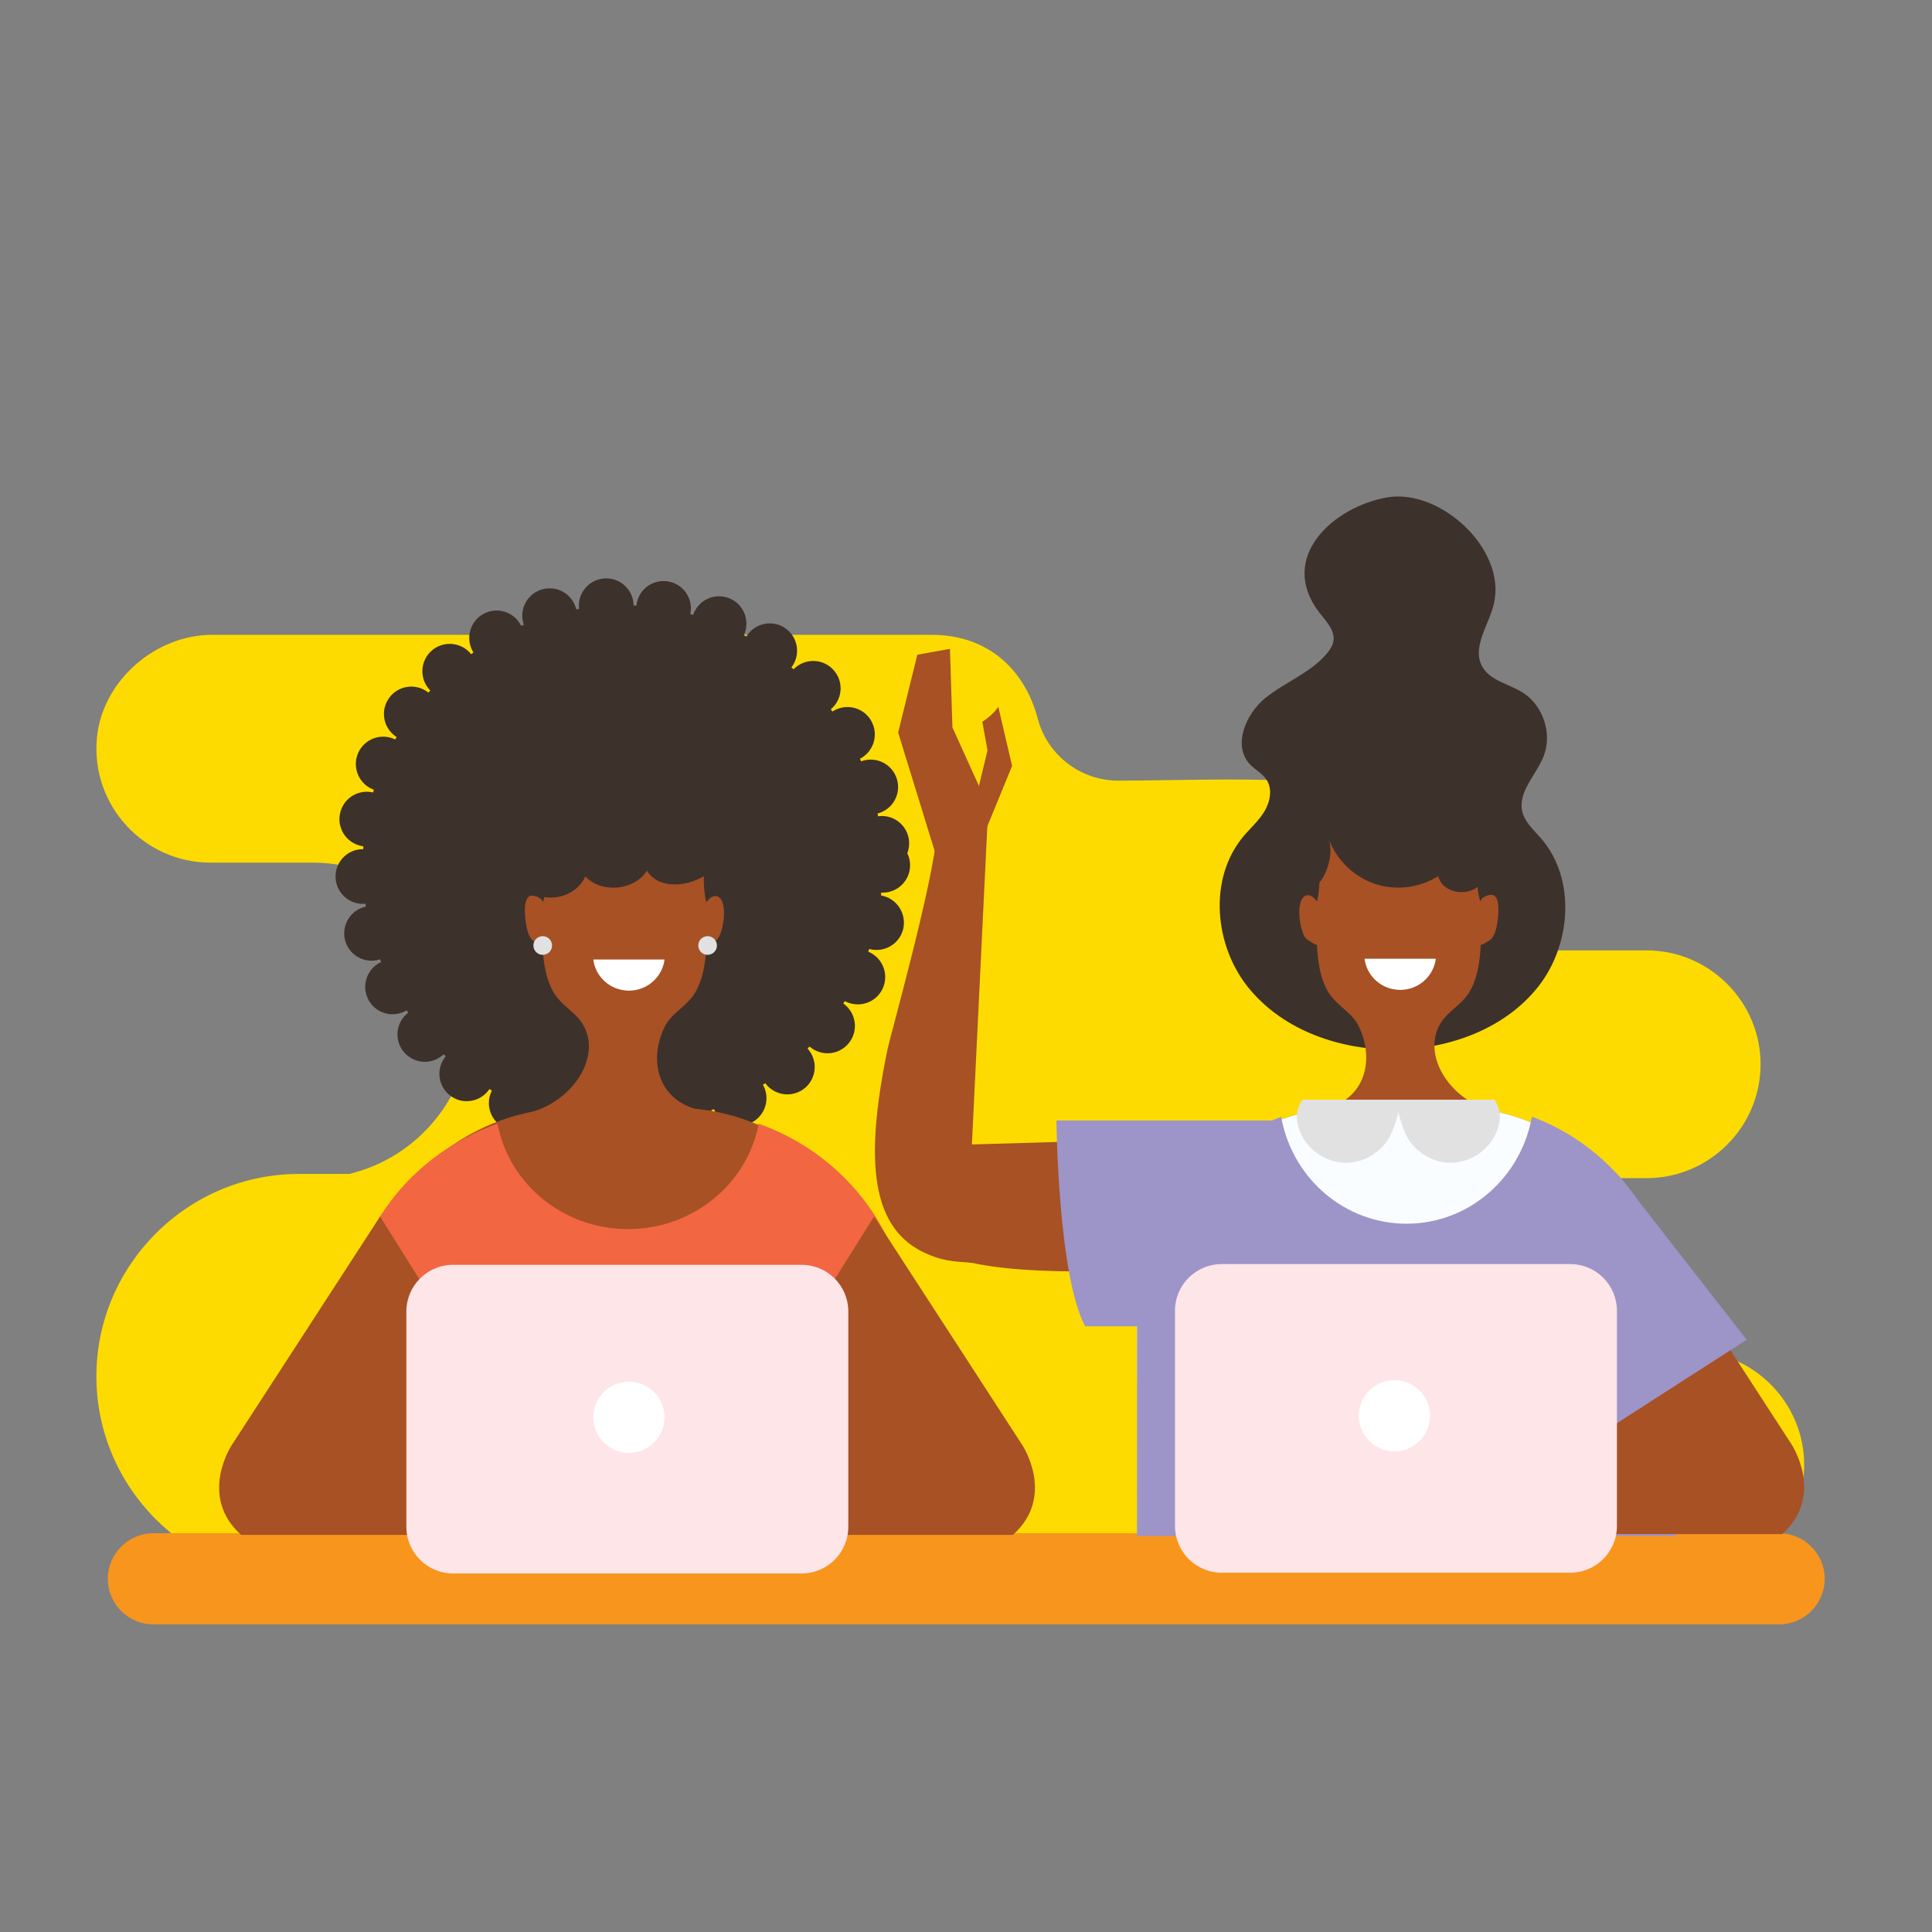 <?xml version="1.0" encoding="utf-8"?>
<!-- Generator: Adobe Illustrator 24.2.3, SVG Export Plug-In . SVG Version: 6.00 Build 0)  -->
<svg version="1.1" id="Layer_1" xmlns="http://www.w3.org/2000/svg" xmlns:xlink="http://www.w3.org/1999/xlink" x="0px" y="0px"
	 viewBox="0 0 360 360" style="enable-background:new 0 0 360 360;" xml:space="preserve">
<rect x="0" y="0" width="360" height="360" fill="#808080" stroke="none"/>
<style type="text/css">
	.st0{fill:#FDDB00;}
	.st1{fill:#2E5C9A;}
	.st2{fill:#FFFFFF;}
	.st3{fill:#174897;}
	.st4{fill:#BDE0F7;}
	.st5{fill:#237FC3;}
	.st6{fill:#ECF2FA;}
	.st7{fill:#568ECB;}
	.st8{fill:#E4ECF8;}
	.st9{fill:#CEE4F6;}
	.st10{fill:#77B4E2;}
	.st11{opacity:0.5;fill:#010101;}
	.st12{fill:#6CB2E2;}
	.st13{fill:#4294D0;}
	.st14{fill:#101010;}
	.st15{fill:#2576B4;}
	.st16{fill:#4B9DD6;}
	.st17{fill:#1B5481;}
	.st18{fill:#E6E6E5;}
	.st19{fill:#989898;}
	.st20{fill:#818181;}
	.st21{fill:#676767;}
	.st22{fill:#F5AF1B;}
	.st23{fill:#CB852A;}
	.st24{fill:#7F401C;}
	.st25{fill:#E69624;}
	.st26{fill:#F7E4AD;}
	.st27{fill:#F8951D;}
	.st28{fill:#A75125;}
	.st29{fill:#3D312C;}
	.st30{fill:#F26642;}
	.st31{fill:#FDE5E8;}
	.st32{fill:#E1E1E1;}
	.st33{fill:#FAFDFF;}
	.st34{fill:#9D94C8;}
</style>
<path class="st0" d="M336.18,272.96c0,11.68-9.55,21.23-21.22,21.23H180.57c-0.46,0-0.91-0.02-1.36-0.05
	c-0.63,0.03-1.27,0.05-1.9,0.05H55.68c-10.37,0-19.8-4.25-26.64-11.08c-6.83-6.84-11.08-16.27-11.08-26.64
	c0-20.75,16.98-37.72,37.72-37.72h9.36c12.95-3.07,22.65-14.76,22.65-28.6v-0.01c0-16.17-13.23-29.4-29.4-29.4H39.19
	c-12.35,0-22.32-10.69-21.13-23.27c1-10.57,10.85-19.18,21.47-19.18h134.04c10.86,0,17.5,6.85,19.8,15.62
	c1.8,6.83,7.99,11.57,15.05,11.55c10.62-0.02,21.27-0.48,31.88,0.02c16.52,0.79,22.81,12.27,25.21,21.17
	c1.66,6.19,7.35,10.44,13.76,10.44h27.56c5.84,0,11.14,2.39,14.99,6.23c3.85,3.85,6.24,9.15,6.24,14.99
	c0,11.68-9.55,21.22-21.23,21.22h-42.13c-4.65,0-8.88,1.91-11.96,4.97c-3.07,3.07-4.97,7.3-4.97,11.96
	c0,9.31,7.62,16.93,16.93,16.93h58.47c2.55,1.08,4.85,2.65,6.78,4.58C333.79,261.82,336.18,267.12,336.18,272.96z"/>
<path class="st1" d="M3013.88,2180.12H400.01c-4.62,0-8.37-3.75-8.37-8.37s3.75-8.37,8.37-8.37h2613.87c4.62,0,8.37,3.75,8.37,8.37
	S3018.5,2180.12,3013.88,2180.12z"/>
<g>
	<path class="st2" d="M2089.84,982.77v-70.55c0-32.04,25.96-58.01,57.99-58.01h617.47c32.04,0,58.01,25.97,58.01,58.01v1247.03
		H1226.1V982.77H2089.84z"/>
	<path class="st3" d="M2084.71,982.77v-70.55c0-32.04,25.96-58.01,57.99-58.01h617.47c32.04,0,58.01,25.97,58.01,58.01v1247.03
		H1220.97V982.77H2084.71z"/>
	<polygon class="st4" points="2764.67,1031.51 2764.67,2159.25 1285.09,2159.25 1285.09,1025.97 	"/>
	<polygon class="st5" points="2683.44,1031.51 2683.44,2159.25 1203.86,2159.25 1203.86,1025.97 	"/>
	<path class="st2" d="M1144.21,982.78h1461.72c30,0,52.1,20.3,56.41,48.38v1128.1H1067.02l0-1099.48
		C1066.66,1019.26,1103.22,982.78,1144.21,982.78z"/>
	<g>
		<g>
			
				<rect x="1681.29" y="753.49" transform="matrix(-1 -2.800579e-03 2.800579e-03 -1 4213.879 2162.139)" class="st6" width="854.32" height="649.26"/>
			
				<rect x="1703.59" y="774.68" transform="matrix(-1 -2.800559e-03 2.800559e-03 -1 4214.793 2152.13)" class="st7" width="810.62" height="596.88"/>
			<polygon class="st8" points="2445.05,1324.58 1924.12,1323.13 2208.95,1049.87 			"/>
			<polygon class="st8" points="2208.18,1323.92 1770.48,1322.7 2007.99,1096.86 			"/>
			
				<ellipse transform="matrix(0.707 -0.707 0.707 0.707 -100.061 1736.615)" class="st8" cx="2046.25" cy="989.09" rx="60.33" ry="60.33"/>
		</g>
	</g>
	<g>
		<g>
			
				<rect x="1567.69" y="636.27" transform="matrix(-1 -3.204691e-03 3.204691e-03 -1 3924.255 1967.611)" class="st6" width="792.03" height="688.78"/>
			
				<rect x="1590.64" y="658.75" transform="matrix(-1 -3.223749e-03 3.223749e-03 -1 3925.18 1957.031)" class="st7" width="747.05" height="633.2"/>
		</g>
		<g>
			<rect x="1967.81" y="747.37" class="st9" width="297.52" height="26.14"/>
			
				<rect x="1660.02" y="817.96" transform="matrix(-1 -1.224647e-16 1.224647e-16 -1 3925.352 1662.05)" class="st9" width="605.32" height="26.14"/>
			
				<rect x="1660.02" y="889.82" transform="matrix(-1 -1.224647e-16 1.224647e-16 -1 3925.352 1805.787)" class="st9" width="605.32" height="26.14"/>
		</g>
	</g>
	<path class="st10" d="M1137.18,982.78h1461.72c30,0,52.1,20.3,56.41,48.38V2163.3H1059.98l0-1103.52
		C1059.62,1019.26,1096.19,982.78,1137.18,982.78z"/>
	
		<rect x="2662.34" y="2152.77" transform="matrix(-1 -1.224647e-16 1.224647e-16 -1 5485.645 4312.018)" class="st2" width="160.97" height="6.49"/>
	<polygon class="st11" points="2823.31,1459.93 2764.67,1498.18 2687.2,1498.18 2662.34,1517.31 2662.34,1499.14 1067.02,1499.14 
		1067.02,1459.93 	"/>
	<g>
		<g>
			
				<rect x="1034.52" y="1272.75" transform="matrix(-1 -1.224647e-16 1.224647e-16 -1 3880.485 2750.181)" class="st12" width="1811.45" height="204.67"/>
			
				<rect x="1034.52" y="1272.75" transform="matrix(-1 -1.224647e-16 1.224647e-16 -1 3717.416 2750.181)" class="st13" width="1648.38" height="204.67"/>
		</g>
	</g>
	<g>
		<polygon class="st14" points="2227.2,1272.75 2227.2,1477.36 2083.97,1477.36 2184.39,1272.75 		"/>
		<g>
			<g>
				<path class="st15" d="M2177.7,1374.86c0,28.31,4.95,53.94,13.26,72.38c8.11,18.88,19.4,30.11,31.86,30.11h38.03v-204.53h-38.03
					C2197.88,1272.82,2177.7,1318.67,2177.7,1374.86z M2213.72,1408.58c-7.12-2.25-12.66-16.18-12.66-33.71
					c0-17.08,5.54-31.01,12.66-33.26c7.13,2.25,12.67,16.19,12.67,33.26C2226.39,1392.4,2220.85,1406.33,2213.72,1408.58z"/>
				<g>
					<path class="st16" d="M2197.07,1374.86c0,28.31,5.18,53.94,13.87,72.38c8.49,18.88,20.29,30.11,33.34,30.11h16.57v-204.53
						h-16.57C2218.2,1272.82,2197.07,1318.67,2197.07,1374.86z M2215.3,1374.86c0-17.08,10.77-31.01,18.22-33.26
						c7.46,2.25,13.26,16.19,13.26,33.26c0,17.54-5.8,31.46-13.26,33.71C2226.07,1406.33,2215.3,1392.4,2215.3,1374.86z"/>
				</g>
			</g>
			<g>
				<path class="st15" d="M2195.92,1374.86c0,28.31,4.95,53.94,13.26,72.38c8.11,18.88,19.4,30.11,31.86,30.11h38.03v-204.53h-38.03
					C2216.11,1272.82,2195.92,1318.67,2195.92,1374.86z M2231.94,1408.58c-7.12-2.25-12.67-16.18-12.67-33.71
					c0-17.08,5.54-31.01,12.67-33.26c7.13,2.25,12.67,16.19,12.67,33.26C2244.61,1392.4,2239.07,1406.33,2231.94,1408.58z"/>
				<g>
					<path class="st12" d="M2215.29,1374.86c0,28.31,5.18,53.94,13.87,72.38c8.49,18.88,20.29,30.11,33.34,30.11h16.57v-204.53
						h-16.57C2236.42,1272.82,2215.29,1318.67,2215.29,1374.86z M2233.52,1374.86c0-17.08,5.8-31.01,13.25-33.26
						c7.46,2.25,13.26,16.19,13.26,33.26c0,17.54-5.8,31.46-13.26,33.71C2239.32,1406.33,2233.52,1392.4,2233.52,1374.86z"/>
				</g>
				<path class="st17" d="M2240.86,1478.69c-1.62,0-10.89-0.43-20.69-9.84c-11.12-10.68-24.38-34.8-24.38-89.08
					c0-51.71,12.09-78.32,22.23-91.55c11.17-14.56,22.32-16.63,22.79-16.71c0.73-0.12,1.41,0.36,1.54,1.09
					c0.12,0.72-0.36,1.41-1.08,1.54l0,0c-0.11,0.02-10.77,2.06-21.31,15.94c-9.81,12.92-21.51,38.96-21.51,89.69
					c0,53.21,12.76,76.72,23.46,87.06c9.73,9.4,19,9.21,19.07,9.19c0.75-0.03,1.35,0.55,1.38,1.28c0.03,0.73-0.54,1.35-1.27,1.38
					C2241.07,1478.69,2240.99,1478.69,2240.86,1478.69z"/>
			</g>
		</g>
		<g>
			<path class="st18" d="M2246.76,1405.84c1.8,0.45,3.14,0.9,4.94,1.35c-0.45,0.45-0.45,0.45,0,0.45
				c72.38,21.58,125.87,88.1,125.87,167.67v170.86h57.54v-170.86c0-110.58-77.77-203.18-181.61-226.56c-2.25-0.9-4.5-1.35-6.74-1.79
				C2230.12,1343.36,2228.77,1403.15,2246.76,1405.84z"/>
			<path class="st18" d="M2178.65,1343.9v57.22c-74.17,9.55-134.05,64.57-149.98,136.48c-0.46,1.79-0.9,3.14-0.9,4.49
				c-0.9,4.05-1.35,7.64-1.8,11.69c-0.9,7.19-1.35,14.39-1.35,21.58v170.86h-57.09v-170.86
				C1967.53,1454.51,2060.4,1355.5,2178.65,1343.9z"/>
			<path class="st19" d="M2245.43,1388.96c134.92,23.66,152.29,170.55,152.29,170.55v186.7h-20.24v-170.86
				c0-81.24-55.71-149.15-130.68-169.39c-5.73-1.86-9.3-18.64-9.3-18.64S2241.04,1388.12,2245.43,1388.96z"/>
			<path class="st20" d="M2178.65,1388.96v12.16c-74.17,9.55-134.05,64.57-149.98,136.48
				C2031.9,1495.63,2066.7,1403.91,2178.65,1388.96z"/>
			<path class="st21" d="M2246.76,1405.84c1.8,0.45,3.14,0.9,4.94,1.35c-1.35-3.6-8.66-11.77-9.56-28.84
				c-0.9-17.54,5.05-29.39,11.36-29.6c-2.25-0.9-4.5-1.35-6.74-1.79C2230.12,1343.36,2228.77,1403.15,2246.76,1405.84z"/>
		</g>
		<g>
			<rect x="1917.63" y="1699.59" class="st22" width="566.84" height="463.36"/>
			<g>
				<path class="st23" d="M2209.58,1814.05c-1.8-0.45-3.6-0.45-5.4-0.45c-38.65,0-70.13,31.31-70.13,70.34
					c0,28.58,17.09,53.09,41.36,64.43v119.34c0,15.89,13.03,29.05,28.76,29.05c1.35,0,3.15,0,4.5-0.45h1.34
					c13.04-2.73,22.94-14.52,22.94-28.59v-119.34c24.26-10.89,41.35-35.85,41.35-64.43
					C2274.31,1846.72,2245.99,1816.77,2209.58,1814.05z"/>
				<path class="st24" d="M2209.58,1814.05c-36.41,2.26-65.19,32.67-65.19,69.88c0,28.58,17.09,53.09,41.36,64.43v119.34
					c0,14.07,9.89,25.87,22.93,28.59h1.34c13.04-2.73,22.94-14.52,22.94-28.59v-119.34c24.26-10.89,41.35-35.85,41.35-64.43
					C2274.31,1846.72,2245.99,1816.77,2209.58,1814.05z"/>
			</g>
			<path class="st25" d="M2097.5,2162.94h-179.87v-463.36h49.9C1967.53,1699.59,1954.28,2041.47,2097.5,2162.94z"/>
			<path class="st26" d="M2362.77,2162.94c42.96-91.92,34.95-339.05,34.95-463.36h57.09v463.36H2362.77z"/>
		</g>
	</g>
</g>
<path class="st27" d="M331.52,302.68H28.58c-4.67,0-8.49-3.82-8.49-8.49l0,0c0-4.67,3.82-8.49,8.49-8.49h302.94
	c4.67,0,8.49,3.82,8.49,8.49l0,0C340,298.86,336.19,302.68,331.52,302.68z"/>
<path class="st28" d="M182.69,157.09l5.9-14.37l-2.57-11.02c-0.76,1.14-1.86,2.05-2.98,2.8l0.97,5.32l-1.6,6.63l-4.94-10.91
	l-0.46-14.64l-6.08,1.1l-3.57,14.5l6.95,22.56L182.69,157.09z"/>
<g>
	<g>
		<path class="st29" d="M164.43,166.91c-0.09-0.02-0.18-0.03-0.27-0.05c0.02-0.18,0.04-0.36,0.06-0.54c0.09,0,0.18,0.01,0.26,0.01
			c2.82,0,5.1-2.28,5.1-5.1c0-0.8-0.18-1.56-0.52-2.23c0.27-0.7,0.4-1.47,0.33-2.27c-0.23-2.81-2.7-4.9-5.5-4.66
			c-0.09,0.01-0.18,0.02-0.27,0.04c-0.03-0.18-0.07-0.35-0.1-0.53c0.09-0.02,0.17-0.04,0.26-0.07c2.69-0.85,4.18-3.71,3.33-6.4
			c-0.85-2.68-3.71-4.18-6.4-3.33c-0.09,0.03-0.17,0.06-0.25,0.09c-0.07-0.17-0.14-0.33-0.22-0.5c0.08-0.04,0.16-0.07,0.24-0.12
			c2.43-1.42,3.25-4.54,1.84-6.97c-1.42-2.44-4.54-3.26-6.98-1.84c-0.08,0.05-0.15,0.1-0.22,0.15c-0.11-0.14-0.21-0.29-0.32-0.43
			c0.07-0.06,0.14-0.11,0.21-0.17c2.06-1.92,2.18-5.14,0.26-7.2c-1.92-2.07-5.14-2.18-7.2-0.27c-0.07,0.06-0.13,0.13-0.19,0.19
			c-0.14-0.12-0.28-0.24-0.42-0.36c0.05-0.07,0.11-0.14,0.17-0.21c1.59-2.32,1.01-5.5-1.31-7.09c-2.32-1.59-5.5-1-7.09,1.32
			c-0.05,0.07-0.09,0.15-0.14,0.23c-0.16-0.09-0.32-0.17-0.49-0.26c0.04-0.08,0.09-0.16,0.12-0.25c1.04-2.61-0.23-5.58-2.84-6.62
			c-2.62-1.05-5.58,0.23-6.63,2.84c-0.03,0.08-0.06,0.17-0.09,0.26c-0.17-0.05-0.35-0.1-0.53-0.14c0.02-0.09,0.04-0.18,0.05-0.27
			c0.44-2.78-1.45-5.39-4.23-5.83c-2.79-0.44-5.39,1.45-5.83,4.24c-0.01,0.09-0.02,0.18-0.03,0.27c-0.18-0.01-0.36-0.02-0.54-0.02
			c0-0.09,0-0.18,0-0.27c-0.17-2.81-2.6-4.95-5.41-4.77c-2.81,0.18-4.95,2.6-4.77,5.41c0.01,0.09,0.02,0.18,0.03,0.27
			c-0.18,0.03-0.35,0.06-0.53,0.09c-0.02-0.09-0.04-0.18-0.06-0.26c-0.79-2.71-3.62-4.26-6.33-3.46c-2.7,0.79-4.25,3.62-3.46,6.32
			c0.03,0.09,0.06,0.17,0.09,0.26c-0.17,0.07-0.33,0.14-0.5,0.21c-0.04-0.08-0.07-0.16-0.12-0.24c-1.37-2.46-4.47-3.35-6.93-1.98
			c-2.46,1.37-3.35,4.47-1.98,6.94c0.04,0.08,0.1,0.15,0.15,0.23c-0.15,0.1-0.3,0.21-0.45,0.32c-0.06-0.07-0.11-0.14-0.17-0.21
			c-1.87-2.1-5.1-2.29-7.2-0.42c-2.1,1.87-2.29,5.1-0.42,7.2c0.06,0.07,0.13,0.13,0.19,0.19c-0.12,0.13-0.24,0.27-0.36,0.41
			c-0.07-0.06-0.14-0.12-0.21-0.17c-2.29-1.64-5.47-1.12-7.11,1.17c-1.65,2.29-1.12,5.47,1.17,7.11c0.07,0.05,0.15,0.1,0.23,0.15
			c-0.09,0.16-0.18,0.32-0.26,0.47c-0.08-0.04-0.16-0.08-0.25-0.12c-2.59-1.1-5.58,0.11-6.68,2.7c-1.1,2.59,0.11,5.59,2.71,6.69
			c0.08,0.04,0.17,0.06,0.25,0.09c-0.05,0.17-0.1,0.35-0.16,0.52c-0.09-0.02-0.17-0.05-0.26-0.06c-2.78-0.5-5.43,1.35-5.92,4.12
			c-0.5,2.77,1.34,5.42,4.11,5.92c0.09,0.02,0.18,0.02,0.27,0.04c-0.01,0.18-0.02,0.36-0.03,0.54c-0.09,0-0.18-0.01-0.27,0
			c-2.82,0.11-5,2.49-4.88,5.3c0.11,2.74,2.37,4.89,5.09,4.89c0.07,0,0.14,0,0.21-0.01c0.09,0,0.18-0.02,0.27-0.02
			c0.03,0.18,0.05,0.36,0.08,0.54c-0.09,0.02-0.18,0.03-0.27,0.06c-2.72,0.73-4.33,3.53-3.6,6.25c0.61,2.28,2.67,3.77,4.92,3.77
			c0.44,0,0.89-0.05,1.33-0.18c0.09-0.02,0.17-0.06,0.26-0.08c0.07,0.17,0.13,0.34,0.2,0.51c-0.08,0.04-0.17,0.07-0.25,0.12
			c-2.49,1.31-3.44,4.4-2.13,6.89c0.91,1.73,2.68,2.72,4.51,2.72c0.8,0,1.62-0.19,2.38-0.59c0.08-0.04,0.15-0.09,0.23-0.14
			c0.1,0.15,0.2,0.3,0.3,0.45c-0.07,0.05-0.14,0.1-0.21,0.16c-2.15,1.83-2.4,5.05-0.57,7.19c1.01,1.18,2.44,1.79,3.88,1.79
			c1.17,0,2.35-0.4,3.31-1.22c0.07-0.06,0.13-0.12,0.19-0.18c0.13,0.13,0.27,0.25,0.4,0.37c-0.06,0.07-0.12,0.14-0.17,0.21
			c-1.69,2.25-1.23,5.45,1.02,7.14c0.92,0.69,1.99,1.02,3.05,1.02c1.55,0,3.08-0.7,4.08-2.04c0.05-0.07,0.1-0.15,0.15-0.22
			c0.16,0.09,0.31,0.18,0.47,0.28c-0.04,0.08-0.09,0.16-0.12,0.24c-1.15,2.57-0.01,5.59,2.56,6.74c0.68,0.31,1.39,0.45,2.09,0.45
			c1.95,0,3.81-1.12,4.65-3.01c0.04-0.08,0.07-0.17,0.1-0.26c0.17,0.06,0.35,0.11,0.52,0.17c-0.02,0.09-0.05,0.17-0.07,0.26
			c-0.56,2.76,1.23,5.45,3.99,6.01c0.34,0.07,0.68,0.1,1.01,0.1c2.38,0,4.5-1.67,5-4.1c0.02-0.09,0.03-0.18,0.04-0.27
			c0.18,0.02,0.36,0.03,0.54,0.05c0,0.09-0.01,0.18-0.01,0.27c0.06,2.78,2.32,4.99,5.09,4.99c0.04,0,0.07,0,0.11,0
			c2.82-0.06,5.05-2.39,4.99-5.21c0-0.09-0.01-0.17-0.02-0.26c0.18-0.02,0.36-0.05,0.54-0.07c0.02,0.09,0.03,0.18,0.05,0.26
			c0.57,2.32,2.66,3.88,4.95,3.88c0.4,0,0.81-0.05,1.22-0.15c2.73-0.67,4.4-3.43,3.73-6.17c-0.02-0.09-0.05-0.17-0.08-0.26
			c0.17-0.06,0.34-0.12,0.51-0.19c0.04,0.08,0.07,0.17,0.11,0.25c0.9,1.78,2.69,2.81,4.56,2.81c0.77,0,1.55-0.17,2.28-0.54
			c2.52-1.26,3.54-4.33,2.28-6.84c-0.04-0.08-0.09-0.16-0.13-0.23c0.15-0.1,0.3-0.2,0.45-0.3c0.05,0.07,0.1,0.15,0.16,0.22
			c1.01,1.24,2.47,1.87,3.95,1.87c1.13,0,2.28-0.38,3.23-1.15c2.18-1.79,2.5-5,0.71-7.18c-0.06-0.07-0.12-0.13-0.18-0.2
			c0.13-0.13,0.25-0.26,0.38-0.39c0.07,0.06,0.13,0.12,0.21,0.18c0.93,0.73,2.04,1.08,3.14,1.08c1.51,0,3.01-0.67,4.01-1.95
			c1.74-2.22,1.35-5.42-0.86-7.16c-0.07-0.06-0.15-0.1-0.22-0.16c0.1-0.15,0.19-0.3,0.29-0.46c0.08,0.04,0.15,0.09,0.24,0.13
			c0.71,0.34,1.45,0.49,2.18,0.49c1.91,0,3.74-1.07,4.61-2.91c1.21-2.54,0.12-5.59-2.42-6.8c-0.08-0.04-0.17-0.07-0.25-0.11
			c0.06-0.17,0.12-0.34,0.18-0.51c0.09,0.02,0.17,0.05,0.26,0.07c0.38,0.09,0.75,0.12,1.12,0.12c2.33,0,4.43-1.61,4.97-3.98
			C168.91,170.26,167.18,167.53,164.43,166.91z"/>
		<g>
			<g>
				<g>
					<g>
						<path class="st28" d="M134.6,168.07c-0.27-0.79-0.99-1.42-1.91-0.96c-0.46,0.23-0.78,0.64-1.09,1.04
							c-0.62-2.67-0.48-5.45-0.32-8.16c0.15-2.57,0.13-5.32-1.61-7.47c-4.37-5.43-7.89,1.03-13.3,1.09
							c-5.41-0.06-8.92-6.52-13.3-1.09c-3.54,4.39-0.05,10.81-1.99,15.79c0.34-0.88-1.7-1.71-2.41-1.32
							c-1.36,0.73-0.79,4.54-0.55,5.72c0.17,0.84,0.43,1.75,1.02,2.42c0.13,0.15,1.96,1.31,1.96,1.05c0.1,3,0.69,7.04,2.57,9.5
							c1.77,2.32,4.06,3.23,5.3,5.87c2.8,5.98-2.53,13.47-9.68,15.58c2.79,1.63,13.5,4.41,16.97,4.35
							c3.27,0.28,14.65-0.9,13.37-4.82c-7.15-2.11-8.68-9.14-5.88-15.12c1.24-2.64,3.53-3.55,5.3-5.87c1.88-2.47,2.48-6.5,2.57-9.5
							c-0.01,0.26,1.85-0.94,1.99-1.09c0.55-0.64,0.8-1.51,0.98-2.3C134.92,171.32,135.1,169.52,134.6,168.07z"/>
						<path class="st28" d="M67.07,256.85c0.32-0.07,0.64-0.06,0.95,0h98.25v-9.12c0-6.3-1.41-12.3-3.92-17.66
							c-4.55-9.74-12.73-17.4-22.73-21.14c-3.23-1.22-6.67-2.02-10.22-2.34h-0.01c-1.18-0.11-2.37-0.16-3.58-0.16H106.7
							c-2.46,0-4.88,0.23-7.22,0.66c0,0-0.01,0-0.02,0c-2.2,0.41-4.33,1.01-6.39,1.77c-0.08,0.03-0.16,0.06-0.24,0.09
							c-13.1,4.93-23.09,16.61-25.83,30.86c-0.43,2.23-0.69,4.52-0.75,6.86v0.13c-0.01,0.31-0.01,0.62-0.01,0.92v9.12H67.07z"/>
						<path class="st30" d="M64.65,249.54l0.04,7.31h104.65c-0.01-5.16-0.02-8.91-0.02-8.91c0-5.9-1.31-11.54-3.66-16.62
							c-4.68-10.11-13.47-18.09-24.29-21.93c0,0.02-0.01,0.03-0.01,0.05c-0.02,0.13-0.05,0.27-0.08,0.4
							c-2.28,10.93-12.27,19.18-24.25,19.18c-11.85,0-21.74-8.07-24.16-18.84c-0.07-0.27-0.13-0.54-0.18-0.8
							c-0.08,0.03-0.17,0.07-0.25,0.09c-6.49,2.32-12.23,6.13-16.81,10.98c-5.49,5.88-9.27,13.29-10.52,21.49
							c-0.15,1.04-0.27,2.09-0.35,3.15c-0.1,0.94-0.12,1.9-0.12,2.86l0.01,1.46V249.54z"/>
					</g>
				</g>
				<path class="st2" d="M110.55,178.79c0.41,3.27,3.21,5.8,6.64,5.8c3.43,0,6.23-2.54,6.64-5.8H110.55z"/>
			</g>
			<path class="st28" d="M70.82,226.68l-27.67,42.65c0,0-6.25,9.48,1.78,16.67c8.03,7.19,0,0,0,0H108"/>
			<path class="st28" d="M162.86,226.68l27.67,42.65c0,0,6.25,9.48-1.78,16.67c-8.03,7.19,0,0,0,0h-63.06"/>
			<path class="st31" d="M149.37,293.19H84.42c-4.8,0-8.7-3.89-8.7-8.7v-40.11c0-4.8,3.89-8.7,8.7-8.7h64.95c4.8,0,8.7,3.89,8.7,8.7
				v40.11C158.07,289.29,154.18,293.19,149.37,293.19z"/>
			<circle class="st2" cx="117.19" cy="264.09" r="6.64"/>
		</g>
		<path class="st29" d="M99.46,166.4c3.27,1.96,8.09,0.4,9.61-3.09c3.04,3.22,9.1,2.65,11.49-1.08c1.68,2.96,6.01,3.09,9.14,1.76
			c6.87-2.91,10.83-11.03,9.6-18.39c-1.22-7.36-7.1-13.53-14.18-15.88c-7.08-2.35-15.08-1.1-21.57,2.59
			c-5.1,2.9-9.43,7.38-11.4,12.9c-1.97,5.52-1.31,12.09,2.35,16.68"/>
	</g>
	<circle class="st32" cx="101.13" cy="176.18" r="1.74"/>
	<circle class="st32" cx="131.85" cy="176.18" r="1.74"/>
</g>
<g>
	<g>
		<g>
			<g>
				<path class="st28" d="M174.59,154.98c-0.56,9.15-8.72,38.12-9.23,40.61c-4.28,20.9-3.15,33.63,7.55,38.13
					c3.82,1.61,5.92,1.28,8.24,1.61c-0.33-0.05-0.06-20.69-0.05-22.07l2.98-61.49l-2.12,1.23l0.09-6.69
					C179.81,149.46,177.49,152.51,174.59,154.98z"/>
				<path class="st28" d="M250.84,233.1c0,0-70.68,10-79.03-2.38l3.42-17.27c0,0,2.21-0.07,5.87-0.2
					c15.9-0.48,59.11-1.74,66.27-1.06L250.84,233.1z"/>
			</g>
			<path class="st29" d="M245.85,114.16c1.23,1.6,2.91,3.25,2.62,5.25c-0.13,0.87-0.63,1.64-1.19,2.32
				c-3.03,3.66-7.81,5.34-11.5,8.33c-3.69,2.99-6.13,8.88-2.88,12.35c0.96,1.03,2.31,1.69,3.09,2.86c1.14,1.72,0.71,4.09-0.35,5.87
				c-1.06,1.78-2.65,3.16-3.98,4.75c-6.54,7.86-5.42,20.35,1.05,28.26c6.47,7.91,17.12,11.56,27.34,11.43
				c10-0.12,20.34-3.86,26.55-11.7c6.2-7.84,7.1-20.09,0.56-27.65c-1.35-1.55-3.02-3-3.5-5c-0.87-3.67,2.58-6.8,3.97-10.31
				c1.66-4.21-0.08-9.48-3.91-11.88c-2.58-1.62-6.1-2.2-7.55-4.88c-1.95-3.59,1.27-7.69,2.2-11.68
				c2.37-10.19-10.06-21.49-19.88-19.8C248.52,94.4,237.93,103.84,245.85,114.16z"/>
			<g>
				<g>
					<g>
						<path class="st28" d="M242.41,167.92c0.27-0.79,0.99-1.42,1.91-0.96c0.46,0.23,0.78,0.64,1.09,1.04
							c0.62-2.67,0.48-5.45,0.32-8.16c-0.15-2.57-0.13-5.32,1.61-7.47c4.37-5.43,7.89,1.03,13.3,1.09c5.41-0.06,8.92-6.52,13.3-1.09
							c3.54,4.39,0.05,10.81,1.99,15.79c-0.34-0.88,1.7-1.71,2.41-1.32c1.36,0.73,0.79,4.54,0.55,5.72
							c-0.17,0.84-0.43,1.75-1.02,2.42c-0.13,0.15-1.96,1.31-1.96,1.05c-0.1,3-0.69,7.04-2.57,9.5c-1.77,2.32-4.06,3.23-5.3,5.87
							c-2.8,5.98,2.53,13.47,9.68,15.58c-2.79,1.63-13.5,4.41-16.97,4.35c-3.27,0.28-14.65-0.9-13.37-4.82
							c7.15-2.11,8.68-9.14,5.88-15.12c-1.24-2.64-3.53-3.55-5.3-5.87c-1.88-2.47-2.48-6.5-2.57-9.5c0.01,0.26-1.85-0.94-1.99-1.09
							c-0.55-0.64-0.8-1.51-0.98-2.3C242.09,171.18,241.92,169.38,242.41,167.92z"/>
						<path class="st28" d="M309.95,256.71c-0.31-0.07-0.63-0.06-0.94,0h-97.15v-9.12c0-6.3,1.4-12.3,3.88-17.66
							c4.5-9.74,12.59-17.4,22.48-21.14c3.2-1.22,6.59-2.02,10.1-2.34h0.01c1.17-0.11,2.34-0.16,3.54-0.16h18.9
							c2.43,0,4.83,0.23,7.14,0.66c0,0,0.01,0,0.02,0c2.17,0.41,4.28,1.01,6.32,1.77c0.08,0.03,0.16,0.06,0.24,0.09
							c12.96,4.93,22.83,16.61,25.54,30.86c0.42,2.23,0.68,4.52,0.74,6.86v0.13c0.01,0.31,0.01,0.62,0.01,0.92v9.12H309.95z"/>
						<path class="st33" d="M309.95,256.71c-0.31-0.07-0.63-0.06-0.94,0h-97.15v-9.12c0-6.3,1.4-12.3,3.88-17.66
							c4.5-9.74,12.59-17.4,22.48-21.14c3.2-1.22,6.59-2.02,10.1-2.34h0.01c1.17-0.11,2.34-0.16,3.54-0.16h18.9
							c2.43,0,4.83,0.23,7.14,0.66c0,0,0.01,0,0.02,0c2.17,0.41,4.28,1.01,6.32,1.77c0.08,0.03,0.16,0.06,0.24,0.09
							c12.96,4.93,22.83,16.61,25.54,30.86c0.42,2.23,0.68,4.52,0.74,6.86v0.13c0.01,0.31,0.01,0.62,0.01,0.92v9.12H309.95z"/>
						<path class="st34" d="M312.37,248.85l-0.04,37.36H211.86c0.01-5.24,0.02-38.98,0.02-38.98c0-5.99,1.26-11.71,3.52-16.87
							c4.49-10.26,12.93-18.36,23.32-22.25c0,0.02,0.01,0.04,0.01,0.05c0.02,0.13,0.05,0.27,0.08,0.4
							c2.19,11.1,11.78,19.46,23.28,19.46c11.38,0,20.87-8.19,23.19-19.12c0.07-0.27,0.13-0.54,0.17-0.82
							c0.08,0.04,0.16,0.07,0.24,0.09c6.23,2.35,11.74,6.22,16.14,11.14c5.27,5.96,8.9,13.49,10.1,21.82
							c0.15,1.05,0.26,2.12,0.33,3.19c0.09,0.96,0.11,1.93,0.11,2.9l-0.01,1.48V248.85z"/>
						<path class="st34" d="M238.22,208.79h-41.37c0,0,0.27,28.88,5.36,38.35h26.55L238.22,208.79z"/>
					</g>
				</g>
				<path class="st2" d="M267.54,178.65c-0.41,3.27-3.21,5.8-6.64,5.8c-3.43,0-6.23-2.54-6.64-5.8H267.54z"/>
			</g>
			<path class="st28" d="M317.54,244.03l16.32,25.16c0,0,6.25,9.48-1.78,16.67c-8.03,7.19,0,0,0,0h-63.06"/>
			<path class="st34" d="M301.29,256.71"/>
			<polygon class="st34" points="301.83,219.32 325.47,249.64 293.66,270.1 			"/>
			<path class="st31" d="M227.64,293.05h64.95c4.8,0,8.7-3.89,8.7-8.7v-40.11c0-4.8-3.89-8.7-8.7-8.7h-64.95
				c-4.8,0-8.7,3.89-8.7,8.7v40.11C218.95,289.15,222.84,293.05,227.64,293.05z"/>
			
				<ellipse transform="matrix(0.973 -0.23 0.23 0.973 -53.691 66.756)" class="st2" cx="259.83" cy="263.94" rx="6.64" ry="6.64"/>
		</g>
		<path class="st29" d="M247.6,156.35c1.42,3.86,4.65,7.01,8.55,8.33c3.9,1.32,8.38,0.78,11.85-1.43c0.61,2.86,4.68,3.82,7.11,2.18
			c2.42-1.64,3.31-4.83,3.23-7.75c-0.14-5.28-2.91-10.33-6.99-13.68c-4.09-3.35-9.39-5.04-14.67-5.19
			c-3.99-0.11-8.2,0.74-11.16,3.42c-1.24,1.13-2.21,2.53-3.01,4.01c-2.18,4.05-4.73,13.25-1.65,17.5
			C245.1,169.61,249.07,160.36,247.6,156.35z"/>
	</g>
	<g>
		<path class="st32" d="M278.45,204.91h-18.29c0.27,2.19,0.95,4.85,1.97,6.81c1.57,2.99,4.89,4.98,8.27,4.95
			c3.38-0.03,6.66-2.09,8.17-5.11C279.71,209.27,279.91,206.99,278.45,204.91z"/>
		<path class="st32" d="M242.68,204.91h18.29c-0.27,2.19-0.95,4.85-1.97,6.81c-1.57,2.99-4.89,4.98-8.27,4.95
			c-3.38-0.03-6.66-2.09-8.17-5.11C241.42,209.27,241.21,206.99,242.68,204.91z"/>
	</g>
</g>
</svg>
